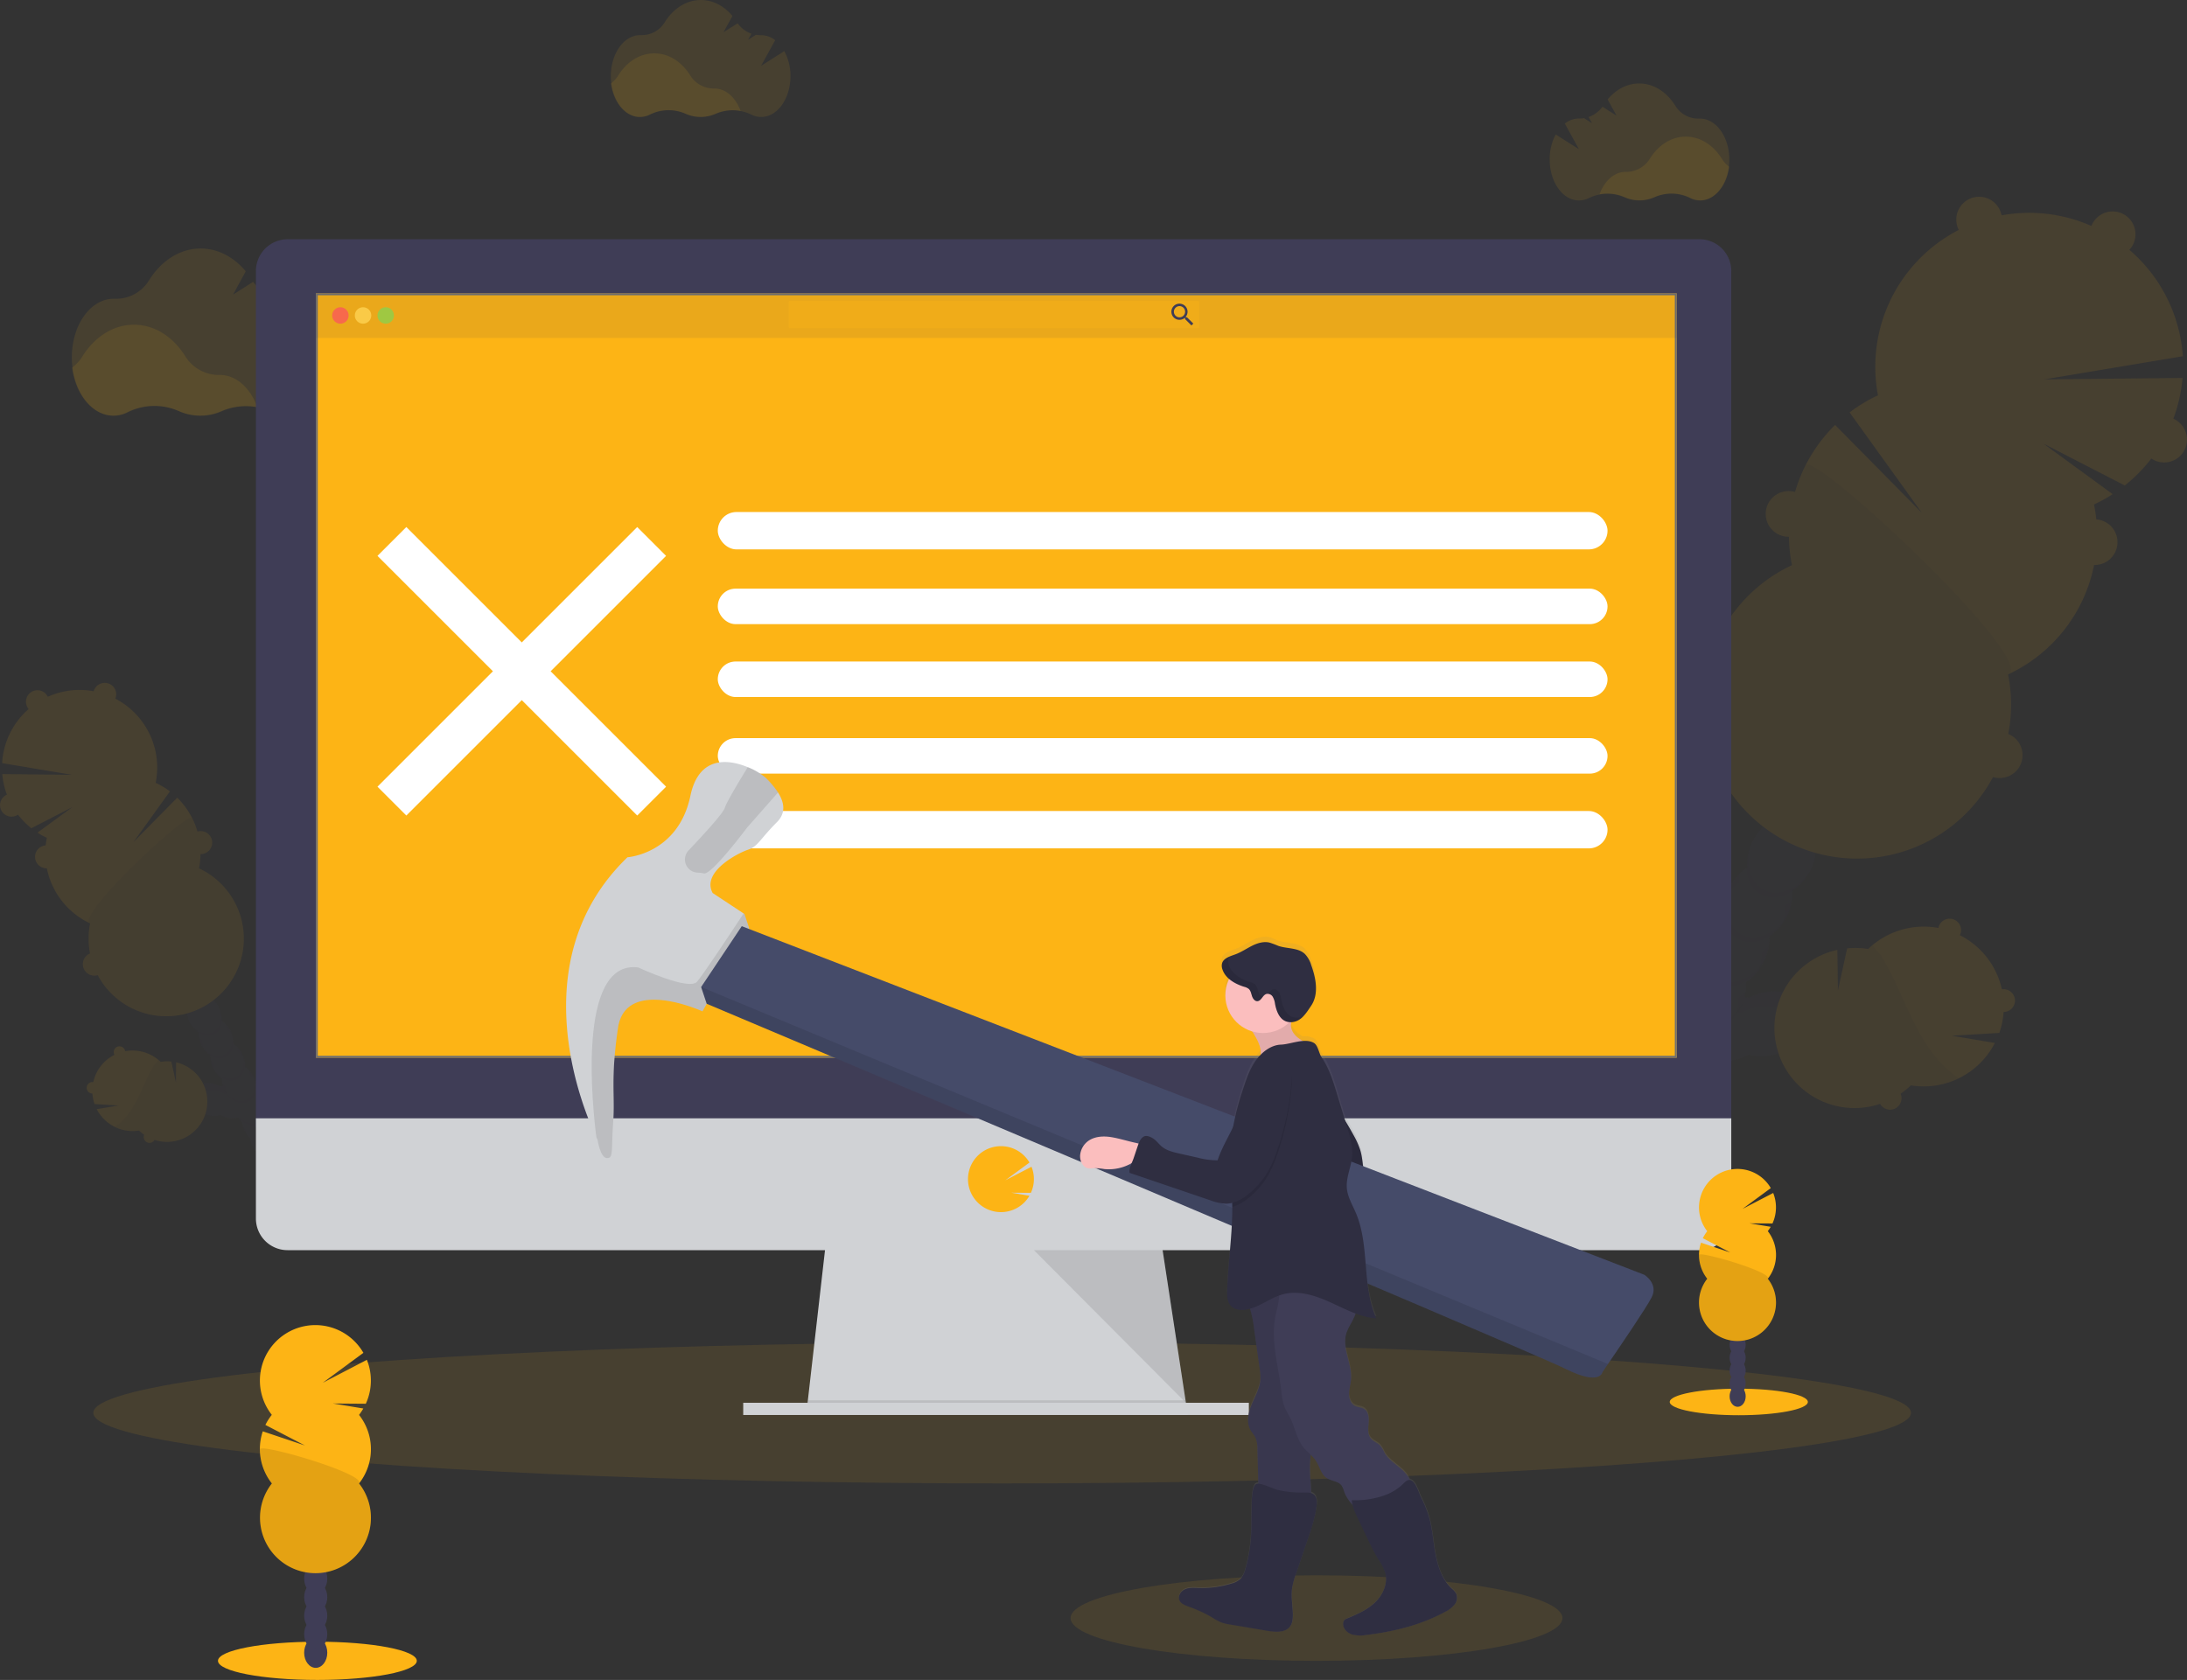 <svg xmlns="http://www.w3.org/2000/svg" xmlns:xlink="http://www.w3.org/1999/xlink" width="1170" height="898.991" viewBox="0 0 1170 898.991"><rect x="0" y="0" width="1170" height="898.991" fill="#333333" stroke="none"/><defs><linearGradient id="a" x1="0.459" y1="0.999" x2="0.459" y2="-0.006" gradientUnits="objectBoundingBox"><stop offset="0" stop-color="gray" stop-opacity="0.251"/><stop offset="0.54" stop-color="gray" stop-opacity="0.122"/><stop offset="1" stop-color="gray" stop-opacity="0.102"/></linearGradient></defs><ellipse cx="486.213" cy="37.753" rx="486.213" ry="37.753" transform="translate(49.914 718.314)" fill="#fdb415" opacity="0.1"/><g transform="translate(777.762 105.285)" opacity="0.1"><path d="M949.435,543.069c-2.906-8.82-14.689-12.882-26.313-9.061a28.315,28.315,0,0,0-4.839,2.094c-.744-.206-1.51-.389-2.288-.526a25.652,25.652,0,0,0,.721-7.768,28.143,28.143,0,0,0,12.47-24.562,28.177,28.177,0,0,0,12.424-24.562,27.183,27.183,0,0,0,9.415-10.662c5.606-11.1,3.283-23.567-5.194-27.857S925.925,441.4,920.32,452.5a27.1,27.1,0,0,0-3.009,13.9,28.177,28.177,0,0,0-12.424,24.562,28.177,28.177,0,0,0-12.424,24.562,28.189,28.189,0,0,0-12.47,24.574,27.181,27.181,0,0,0-9.415,10.662,29.128,29.128,0,0,0-2.38,6.567,24.226,24.226,0,0,0-5.079-5.411,29.037,29.037,0,0,0-1.144-5.148c-3.821-11.635-14.072-18.728-22.881-15.822s-12.882,14.678-9.061,26.313a26.393,26.393,0,0,0,8.649,12.676,29.041,29.041,0,0,0,1.144,5.148c2.219,6.75,6.6,11.967,11.612,14.586a26.575,26.575,0,0,0-.95,4.462,28.933,28.933,0,0,0-8.626,17.057,28.909,28.909,0,0,0-8.626,17.069,28.18,28.18,0,0,0-5.72,7.791c-5.617,11.1-3.295,23.578,5.182,27.857s19.906-1.224,25.523-12.333a28.167,28.167,0,0,0,2.86-9.255,28.932,28.932,0,0,0,8.626-17.057,28.909,28.909,0,0,0,8.626-17.069,28.842,28.842,0,0,0,8.523-17.058,28.842,28.842,0,0,0,8.649-17.092,27.592,27.592,0,0,0,3.878-4.576,26.839,26.839,0,0,0,14.037-.881,28.34,28.34,0,0,0,4.839-2.094,26.542,26.542,0,0,0,15.353-.549C945.2,562.151,952.33,551.9,949.435,543.069Z" transform="translate(-760.434 -107.41)" fill="#3f3d56"/><g transform="translate(65.24 362.131)" opacity="0.1"><path d="M916.425,499.53a24.6,24.6,0,0,1-3.936,3.146,26.308,26.308,0,0,1-1.27,9.644,29.952,29.952,0,0,0,2.4-3.924,28.193,28.193,0,0,0,2.8-8.866Z" transform="translate(-813.177 -460.782)"/><path d="M927.285,478.06a24.6,24.6,0,0,1-3.935,3.146,26.312,26.312,0,0,1-1.27,9.644,29.346,29.346,0,0,0,2.4-3.935,28.432,28.432,0,0,0,2.8-8.855Z" transform="translate(-811.612 -463.874)"/><path d="M902.883,470.705a25.071,25.071,0,0,1,.195-5.045,28.519,28.519,0,0,0-5.468,7.516,29.334,29.334,0,0,0-1.739,4.267A26.028,26.028,0,0,1,902.883,470.705Z" transform="translate(-815.388 -465.66)"/><path d="M833.07,601.063a26.987,26.987,0,0,1,3.375-3.867,26.212,26.212,0,0,1,1-4.576,28.7,28.7,0,0,0-2.62,4.244,29.313,29.313,0,0,0-1.75,4.2Z" transform="translate(-824.433 -447.374)"/><path d="M840.61,586.149a26.991,26.991,0,0,1,3.375-3.867,26.313,26.313,0,0,1,.949-4.462h0a29.372,29.372,0,0,0-2.517,4.107,30.609,30.609,0,0,0-1.807,4.221Z" transform="translate(-823.347 -449.506)"/><path d="M905.485,521.034a23.825,23.825,0,0,1-3.924,3.135,25.687,25.687,0,0,1-.721,7.768,21.441,21.441,0,0,1,2.288.526,28.333,28.333,0,0,1,4.839-2.094c11.646-3.821,23.418.24,26.313,9.061a13.363,13.363,0,0,1,.366,6.864c3.832-4.507,5.423-10,3.775-15.033-2.906-8.821-14.689-12.882-26.313-9.061a28.325,28.325,0,0,0-4.839,2.094c-.744-.206-1.51-.389-2.288-.526C905.2,522.853,905.359,521.949,905.485,521.034Z" transform="translate(-814.672 -457.723)"/><path d="M829.9,607.49a28.7,28.7,0,0,0-2.62,4.244,30.388,30.388,0,0,0-1.762,4.279,28.011,28.011,0,0,1,3.432-3.89A26.237,26.237,0,0,1,829.9,607.49Z" transform="translate(-825.52 -445.232)"/><path d="M891.973,492.175a25.17,25.17,0,0,1,.195-5.045,28.518,28.518,0,0,0-5.469,7.516,29.322,29.322,0,0,0-1.739,4.267A26.026,26.026,0,0,1,891.973,492.175Z" transform="translate(-816.959 -462.568)"/><path d="M875.544,579.541a27.789,27.789,0,0,1-1.144,5.011,30.528,30.528,0,0,0,2.391-3.935,29.157,29.157,0,0,0,1.865-4.576A27.723,27.723,0,0,1,875.544,579.541Z" transform="translate(-818.48 -449.762)"/><path d="M860.464,609.361a27.64,27.64,0,0,1-1.144,5.011,29.36,29.36,0,0,0,2.4-3.935,30.3,30.3,0,0,0,1.865-4.576,26.976,26.976,0,0,1-3.123,3.5Z" transform="translate(-820.652 -445.467)"/><path d="M868,594.432a27.58,27.58,0,0,1-1.144,5.011,30.513,30.513,0,0,0,2.448-3.867A29.168,29.168,0,0,0,871.173,591,27.717,27.717,0,0,1,868,594.432Z" transform="translate(-819.566 -447.607)"/><path d="M883.084,564.641a27.455,27.455,0,0,1-1.144,5,29.607,29.607,0,0,0,2.391-3.924,29.153,29.153,0,0,0,1.876-4.656A26.568,26.568,0,0,1,883.084,564.641Z" transform="translate(-817.394 -451.92)"/><path d="M834.287,527.6c8.832-2.894,19.082,4.187,22.881,15.822a29.388,29.388,0,0,1,1.144,5.16,24.233,24.233,0,0,1,5.08,5.411,29.2,29.2,0,0,1,2.38-6.578c.4-.778.835-1.522,1.281-2.288a24.1,24.1,0,0,0-4.576-4.782,29.03,29.03,0,0,0-1.144-5.148c-3.821-11.635-14.072-18.728-22.881-15.822-5.034,1.647-8.512,6.189-9.862,11.932a13.373,13.373,0,0,1,5.7-3.707Z" transform="translate(-825.078 -458.018)"/><path d="M870.253,535.114a24.991,24.991,0,0,1,.206-5.034,28.293,28.293,0,0,0-5.48,7.516,28.686,28.686,0,0,0-1.739,4.256,26.312,26.312,0,0,1,7.013-6.738Z" transform="translate(-820.087 -456.382)"/><path d="M881.113,513.634a24.986,24.986,0,0,1,.206-5.034,28.045,28.045,0,0,0-5.48,7.5,29.319,29.319,0,0,0-1.739,4.267,26.026,26.026,0,0,1,7.013-6.738Z" transform="translate(-818.523 -459.475)"/><path d="M852.924,624.277a27.742,27.742,0,0,1-1.144,5.022,29.44,29.44,0,0,0,4.267-8.569,26.968,26.968,0,0,1-3.123,3.546Z" transform="translate(-821.738 -443.325)"/></g><path d="M954.545,435.744a27.091,27.091,0,0,0,9.415-10.662c5.617-11.1,3.295-23.578-5.182-27.869s-19.906,1.236-25.523,12.344a27.09,27.09,0,0,0-3,13.934,28.177,28.177,0,0,0-12.424,24.562,27.01,27.01,0,0,0-9.415,10.662,28.241,28.241,0,0,0-1.728,4.221,23.853,23.853,0,0,1,12.321-9.152,14,14,0,0,0,17.778,8.969,23.852,23.852,0,0,1,0,15.342,29.162,29.162,0,0,0,2.38-3.89,27.092,27.092,0,0,0,3-13.9,28.109,28.109,0,0,0,12.424-24.562Z" transform="translate(-748.589 -113.596)" fill="#3f3d56"/><path d="M1094.21,312.722a82.365,82.365,0,0,0,9.976-5.526L1067.2,280.174l43.473,22.389a82.519,82.519,0,0,0,30.889-57.556l-73.881.755,74.042-12.378A82.37,82.37,0,1,0,978.606,254.3a82.464,82.464,0,0,0-15.17,9.152l38.611,53.689-46.356-47a82.462,82.462,0,0,0-23.075,75.06,82.37,82.37,0,1,0,115.6,58.46,82.37,82.37,0,0,0,45.99-90.939Z" transform="translate(-751.703 -148.039)" fill="#fdb415"/><path d="M939.9,274.8a82.107,82.107,0,0,0-7.265,53.438,82.37,82.37,0,1,0,115.6,58.46C1064.406,379.2,944.042,266.556,939.9,274.8Z" transform="translate(-751.7 -131.08)" opacity="0.1"/><circle cx="12.23" cy="12.23" r="12.23" transform="translate(268.797)" fill="#fdb415"/><circle cx="12.23" cy="12.23" r="12.23" transform="translate(340.231 7.848)" fill="#fdb415"/><circle cx="12.23" cy="12.23" r="12.23" transform="translate(367.779 117.744)" fill="#fdb415"/><circle cx="12.23" cy="12.23" r="12.23" transform="translate(330.598 172.623)" fill="#fdb415"/><circle cx="12.23" cy="12.23" r="12.23" transform="translate(279.803 286.603)" fill="#fdb415"/><circle cx="12.23" cy="12.23" r="12.23" transform="translate(279.803 286.603)" opacity="0.1"/><circle cx="12.23" cy="12.23" r="12.23" transform="translate(166.864 157.51)" fill="#fdb415"/><circle cx="12.23" cy="12.23" r="12.23" transform="translate(166.864 157.51)" opacity="0.1"/><path d="M914.853,476.653c-8.134-4.107-10.594-15.742-5.846-26.473-.252.435-.492.881-.721,1.35-5.617,11.1-3.295,23.567,5.182,27.857s19.906-1.236,25.512-12.333c.24-.458.446-.927.652-1.384C933.809,475.863,922.975,480.771,914.853,476.653Z" transform="translate(-748.801 -105.758)" opacity="0.1"/><path d="M904.293,497.534c-8.123-4.107-10.594-15.742-5.835-26.484-.252.446-.5.892-.732,1.35-5.617,11.1-3.295,23.578,5.182,27.857s19.906-1.224,25.523-12.333c.229-.458.446-.915.652-1.384C923.249,496.734,912.427,501.641,904.293,497.534Z" transform="translate(-750.322 -102.752)" opacity="0.1"/><path d="M893.732,518.4c-8.123-4.107-10.594-15.742-5.835-26.473-.252.435-.5.881-.732,1.35-5.617,11.1-3.283,23.567,5.194,27.857s19.895-1.236,25.512-12.333c.229-.458.446-.927.652-1.384C912.7,517.614,901.866,522.521,893.732,518.4Z" transform="translate(-751.842 -99.745)" opacity="0.1"/><path d="M883.213,539.333c-8.134-4.107-10.594-15.742-5.846-26.473-.252.435-.492.881-.732,1.339-5.606,11.1-3.283,23.578,5.194,27.868s19.906-1.236,25.512-12.344c.24-.458.446-.915.652-1.384C902.135,538.475,891.3,543.383,883.213,539.333Z" transform="translate(-753.358 -96.73)" opacity="0.1"/><path d="M872.623,560.153c-8.134-4.107-10.594-15.742-5.846-26.473-.252.435-.492.881-.721,1.35-5.617,11.1-3.295,23.567,5.182,27.857s19.906-1.236,25.523-12.333c.229-.458.446-.927.652-1.384C891.6,559.364,880.745,564.271,872.623,560.153Z" transform="translate(-754.883 -93.732)" opacity="0.1"/><path d="M862.063,581.033c-8.123-4.107-10.594-15.742-5.834-26.473-.252.435-.5.881-.732,1.339-5.617,11.1-3.295,23.578,5.194,27.869s19.849-1.247,25.569-12.344c.229-.458.446-.915.652-1.384C881.019,580.232,870.242,585.14,862.063,581.033Z" transform="translate(-756.404 -90.724)" opacity="0.1"/><path d="M851.5,601.9c-8.123-4.107-10.594-15.742-5.835-26.473-.252.446-.492.881-.732,1.35-5.606,11.1-3.283,23.567,5.194,27.857S870.035,603.4,875.64,592.3c.24-.458.446-.927.652-1.384C870.47,601.113,859.636,606.021,851.5,601.9Z" transform="translate(-757.924 -87.718)" opacity="0.1"/><path d="M840.953,622.783c-8.134-4.107-10.594-15.742-5.846-26.473q-.378.652-.721,1.339c-5.617,11.1-3.295,23.578,5.182,27.869s19.906-1.236,25.523-12.344c.229-.458.435-.915.641-1.384C859.909,621.982,849.075,626.844,840.953,622.783Z" transform="translate(-759.445 -84.711)" opacity="0.1"/><path d="M834.013,636.5c-8.123-4.119-10.594-15.742-5.835-26.484-.252.446-.5.892-.732,1.35-5.617,11.1-3.295,23.578,5.183,27.857s19.906-1.224,25.523-12.333c.229-.458.446-.915.652-1.384C852.969,635.7,842.135,640.611,834.013,636.5Z" transform="translate(-760.444 -82.736)" opacity="0.1"/><path d="M1038.736,547.962a42.789,42.789,0,0,0,2.288-11.2,6.109,6.109,0,1,0-.927-12.15,42.684,42.684,0,0,0-22.469-28.955,6.114,6.114,0,0,0-10.914-5.514,5.715,5.715,0,0,0-.549,1.636,42.89,42.89,0,0,0-37.6,11.269,43.071,43.071,0,0,0-11.234-.332l-4.954,22.549-.3-21.737a42.81,42.81,0,1,0,22.881,82.37,6.039,6.039,0,0,0,2.574,2.471A6.109,6.109,0,0,0,985.9,580.5a42.732,42.732,0,0,0,5.491-4.485,42.844,42.844,0,0,0,44.972-22.686l-23.052-3.878Z" transform="translate(-746.898 -100.486)" fill="#fdb415"/><g transform="translate(171.476 400.582)" opacity="0.1"><path d="M1003.13,557.112c-8.512-11.234-13.728-24.539-19.734-37.307a156.053,156.053,0,0,0-8.088-15.284L970.8,499.27c-.755.641-1.51,1.3-2.288,2a43.059,43.059,0,0,0-11.234-.332l-4.954,22.549-.3-21.737a42.81,42.81,0,1,0,22.881,82.37,6.039,6.039,0,0,0,2.574,2.471,6.109,6.109,0,0,0,8.374-7.871,42.734,42.734,0,0,0,5.491-4.484,42.89,42.89,0,0,0,25.672-3.8,60.3,60.3,0,0,1-13.888-13.328Z" transform="translate(-918.381 -499.27)"/></g><path d="M873.992,518.484a6.109,6.109,0,0,0-5.469-8.866,42.753,42.753,0,0,0-13.385-23.83A42.926,42.926,0,0,0,856.4,472.4l-22.48-3.833,21.828-1.373a43.48,43.48,0,0,0-1.613-6.041,6.246,6.246,0,0,0,2.013-2.288,6.121,6.121,0,0,0-7.539-8.512A42.81,42.81,0,0,0,772.2,485.73a6.007,6.007,0,0,0-3.043,2.86,6.109,6.109,0,0,0,7.722,8.432,42.934,42.934,0,0,0,8.111,9.9,42.787,42.787,0,0,0,1.991,27.182l30.145-7.825-26.885,14.14a42.81,42.81,0,0,0,78.835-18.6,6.1,6.1,0,0,0,4.919-3.329Z" transform="translate(-768.494 -108.337)" fill="#fdb415"/><path d="M872.085,512.017a6.109,6.109,0,0,0-5.469-8.866,42.753,42.753,0,0,0-13.385-23.83c.183-.721.343-1.43.48-2.151a15.082,15.082,0,0,0-2.208,1.956c-4.061,4.45-6.143,10.434-10.159,14.93-4.736,5.308-11.829,8.077-18.911,8.82s-14.209-.343-21.2-1.7c-5.789-1.144-11.658-2.471-17.527-1.911a9.8,9.8,0,0,0-1.67.217c.343.332.686.664,1.041.984a42.787,42.787,0,0,0,1.991,27.182l30.145-7.837-26.885,14.14a42.81,42.81,0,0,0,78.835-18.6,6.1,6.1,0,0,0,4.919-3.329Z" transform="translate(-766.586 -101.871)" opacity="0.1"/></g><g transform="translate(0 365.392)" opacity="0.1"><path d="M178.432,574.952c1.464-4.45,7.4-6.5,13.259-4.576a14.611,14.611,0,0,1,2.437,1.053c.378-.1.767-.195,1.144-.263a12.881,12.881,0,0,1-.366-3.913,14.255,14.255,0,0,1-6.258-12.378,14.216,14.216,0,0,1-6.258-12.367,13.729,13.729,0,0,1-4.736-5.377c-2.814-5.583-1.67-11.864,2.62-14.037s10.033.629,12.859,6.212a13.728,13.728,0,0,1,1.51,7.013,14.152,14.152,0,0,1,6.258,12.367,14.186,14.186,0,0,1,6.258,12.378,14.152,14.152,0,0,1,6.258,12.367,13.728,13.728,0,0,1,4.748,5.377,14.486,14.486,0,0,1,1.144,3.318,12.192,12.192,0,0,1,2.551-2.734,14.391,14.391,0,0,1,.595-2.6c1.933-5.857,7.093-9.427,11.543-8.008s6.487,7.4,4.576,13.259a13.351,13.351,0,0,1-4.359,6.4,14.493,14.493,0,0,1-.595,2.586,12.7,12.7,0,0,1-5.846,7.345,14.684,14.684,0,0,1,.48,2.288,14.38,14.38,0,0,1,2.894,3.924,14.094,14.094,0,0,1,1.441,4.668,14.358,14.358,0,0,1,2.906,3.924,14.175,14.175,0,0,1,1.441,4.668,14.243,14.243,0,0,1,2.906,3.935c2.826,5.583,1.659,11.875-2.608,14.026s-10.033-.618-12.859-6.212a14.277,14.277,0,0,1-1.441-4.668,14.529,14.529,0,0,1-4.347-8.592,14.529,14.529,0,0,1-4.347-8.592,14.415,14.415,0,0,1-2.906-3.924,14.561,14.561,0,0,1-1.441-4.667A14.378,14.378,0,0,1,207,595.224a14.094,14.094,0,0,1-1.442-4.668,13.307,13.307,0,0,1-1.956-2.288,13.613,13.613,0,0,1-7.07-.435,15.2,15.2,0,0,1-2.448-1.064,13.282,13.282,0,0,1-7.722-.275C180.56,584.562,176.979,579.4,178.432,574.952Z" transform="translate(-76.052 -355.469)" fill="#3f3d56"/><g transform="translate(102.108 182.439)" opacity="0.1"><path d="M187.17,553a12.266,12.266,0,0,0,1.991,1.59,12.939,12.939,0,0,0,.641,4.851,13.656,13.656,0,0,1-1.213-1.979A14.255,14.255,0,0,1,187.17,553Z" transform="translate(-176.568 -533.494)"/><path d="M181.7,542.2a12.825,12.825,0,0,0,1.991,1.579,13.03,13.03,0,0,0,.641,4.862A14.53,14.53,0,0,1,181.7,542.2Z" transform="translate(-177.356 -535.05)"/><path d="M194.142,538.49a12.708,12.708,0,0,0-.091-2.54,14.486,14.486,0,0,1,2.757,3.787,14.871,14.871,0,0,1,.869,2.151,13.065,13.065,0,0,0-3.535-3.4Z" transform="translate(-175.577 -535.95)"/><path d="M229.107,604.163a13.33,13.33,0,0,0-1.693-1.945,14.183,14.183,0,0,0-.5-2.288,15.131,15.131,0,0,1,1.316,2.128,14.868,14.868,0,0,1,.881,2.105Z" transform="translate(-170.844 -526.735)"/><path d="M225.274,596.653a13.333,13.333,0,0,0-1.693-1.945,13.438,13.438,0,0,0-.48-2.288h0a14.494,14.494,0,0,1,2.151,4.21Z" transform="translate(-171.393 -527.817)"/><path d="M194.774,563.86a11.571,11.571,0,0,0,1.979,1.567,12.469,12.469,0,0,0,.366,3.912,11.468,11.468,0,0,0-1.144.263,15.162,15.162,0,0,0-2.448-1.053c-5.857-1.922-11.795.126-13.248,4.576a6.659,6.659,0,0,0-.194,3.432,7.928,7.928,0,0,1-1.9-7.562c1.464-4.45,7.4-6.5,13.259-4.576a14.616,14.616,0,0,1,2.437,1.053c.378-.1.767-.195,1.144-.263A11.809,11.809,0,0,1,194.774,563.86Z" transform="translate(-177.902 -531.953)"/><path d="M230.71,607.4a14.634,14.634,0,0,1,1.316,2.139,14.869,14.869,0,0,1,.881,2.151,13.43,13.43,0,0,0-1.693-1.956A14.184,14.184,0,0,0,230.71,607.4Z" transform="translate(-170.297 -525.659)"/><path d="M199.612,549.32a12.676,12.676,0,0,0-.092-2.54,14.288,14.288,0,0,1,2.757,3.787,14.723,14.723,0,0,1,.869,2.139A13.019,13.019,0,0,0,199.612,549.32Z" transform="translate(-174.789 -534.39)"/><path d="M207.71,593.326a13.661,13.661,0,0,0,.561,2.517,14.447,14.447,0,0,1-2.151-4.313,13.4,13.4,0,0,0,1.59,1.8Z" transform="translate(-173.838 -527.945)"/><path d="M215.3,608.34a14.487,14.487,0,0,0,.572,2.517,13.643,13.643,0,0,1-1.213-1.979,14.732,14.732,0,0,1-.938-2.288A14.874,14.874,0,0,0,215.3,608.34Z" transform="translate(-172.744 -525.776)"/><path d="M211.51,600.83a13.659,13.659,0,0,0,.561,2.517,14.728,14.728,0,0,1-1.213-1.979,14.41,14.41,0,0,1-.938-2.288,13.412,13.412,0,0,0,1.59,1.75Z" transform="translate(-173.291 -526.857)"/><path d="M203.9,585.8a13.567,13.567,0,0,0,.561,2.528,14.223,14.223,0,0,1-1.144-1.979,13.987,13.987,0,0,1-.95-2.288A12.737,12.737,0,0,0,203.9,585.8Z" transform="translate(-174.378 -529.021)"/><path d="M230.661,567.151c-4.45-1.464-9.61,2.105-11.532,8.008a14.4,14.4,0,0,0-.595,2.6,12.161,12.161,0,0,0-2.563,2.723,14.675,14.675,0,0,0-1.2-3.318c-.194-.389-.412-.767-.641-1.144a12.162,12.162,0,0,1,2.288-2.4,14.394,14.394,0,0,1,.595-2.6c1.933-5.858,7.093-9.427,11.543-8.008a7.928,7.928,0,0,1,4.965,6.018,6.784,6.784,0,0,0-2.86-1.876Z" transform="translate(-172.685 -532.098)"/><path d="M210.552,570.94a12.708,12.708,0,0,0-.091-2.54,14.288,14.288,0,0,1,2.757,3.787,14.867,14.867,0,0,1,.869,2.151,12.9,12.9,0,0,0-3.535-3.4Z" transform="translate(-173.213 -531.276)"/><path d="M205.082,560.12a12.733,12.733,0,0,0-.092-2.54,14.679,14.679,0,0,1,2.757,3.787,14.874,14.874,0,0,1,.869,2.151,13.065,13.065,0,0,0-3.535-3.4Z" transform="translate(-174.001 -532.835)"/><path d="M219.1,615.85a13.615,13.615,0,0,0,.572,2.528,14.434,14.434,0,0,1-1.213-1.991,14.727,14.727,0,0,1-.938-2.288A14.87,14.87,0,0,0,219.1,615.85Z" transform="translate(-172.196 -524.694)"/></g><path d="M171.46,520.875a13.637,13.637,0,0,1-4.736-5.366c-2.826-5.594-1.659-11.875,2.608-14.037s10.033.618,12.859,6.212a13.648,13.648,0,0,1,1.51,7,14.186,14.186,0,0,1,6.258,12.378,13.729,13.729,0,0,1,4.748,5.366,15.134,15.134,0,0,1,.869,2.128,12.093,12.093,0,0,0-6.212-4.576,7.047,7.047,0,0,1-8.958,4.576,12.035,12.035,0,0,0,0,7.722,15.085,15.085,0,0,1-1.144-1.956,13.729,13.729,0,0,1-1.522-7,14.22,14.22,0,0,1-6.258-12.378Z" transform="translate(-77.627 -358.583)" fill="#3f3d56"/><path d="M113.562,458.965a42.1,42.1,0,0,1-5.022-2.78l18.625-13.614-21.9,11.269A41.574,41.574,0,0,1,89.72,424.85l37.227.389L89.64,418.992a41.517,41.517,0,1,1,82.153,10.525,42.022,42.022,0,0,1,7.642,4.576l-19.449,27.045,23.35-23.659a41.551,41.551,0,0,1,11.623,37.81,41.517,41.517,0,1,1-58.231,29.447,41.505,41.505,0,0,1-23.167-45.761Z" transform="translate(-88.507 -376)" fill="#fdb415"/><path d="M185.474,439.807a41.323,41.323,0,0,1,3.661,26.919A41.517,41.517,0,1,1,130.9,496.174C122.746,492.387,183.38,435.655,185.474,439.807Z" transform="translate(-82.683 -367.39)" opacity="0.1"/><circle cx="6.166" cy="6.166" r="6.166" transform="translate(49.857)" fill="#fdb415"/><circle cx="6.166" cy="6.166" r="6.166" transform="translate(13.866 3.958)" fill="#fdb415"/><circle cx="6.166" cy="6.166" r="6.166" transform="translate(0 59.318)" fill="#fdb415"/><circle cx="6.166" cy="6.166" r="6.166" transform="translate(18.728 86.969)" fill="#fdb415"/><circle cx="6.166" cy="6.166" r="6.166" transform="translate(44.308 144.388)" fill="#fdb415"/><circle cx="6.166" cy="6.166" r="6.166" transform="translate(44.308 144.388)" opacity="0.1"/><circle cx="6.166" cy="6.166" r="6.166" transform="translate(101.201 79.35)" fill="#fdb415"/><circle cx="6.166" cy="6.166" r="6.166" transform="translate(101.201 79.35)" opacity="0.1"/><path d="M189.823,541.489c4.1-2.071,5.331-7.928,2.94-13.339.126.229.252.446.366.675,2.826,5.594,1.659,11.875-2.62,14.037s-10.022-.618-12.847-6.212c-.114-.229-.229-.458-.332-.7C180.27,541.089,185.727,543.56,189.823,541.489Z" transform="translate(-75.877 -354.635)" opacity="0.1"/><path d="M195.131,552.01c4.1-2.071,5.343-7.94,2.952-13.339.126.217.252.446.366.675,2.826,5.594,1.659,11.875-2.62,14.037s-10.022-.618-12.847-6.212c-.126-.229-.229-.469-.332-.7C185.59,551.632,191.059,554.08,195.131,552.01Z" transform="translate(-75.111 -353.12)" opacity="0.1"/><path d="M200.451,562.519c4.1-2.071,5.343-7.928,2.94-13.339.137.229.252.446.378.686,2.826,5.583,1.647,11.875-2.62,14.026s-10.022-.618-12.847-6.212c-.126-.229-.229-.458-.332-.7C190.9,562.119,196.356,564.59,200.451,562.519Z" transform="translate(-74.345 -351.606)" opacity="0.1"/><path d="M205.771,573.039c4.1-2.071,5.343-7.928,2.94-13.339.126.217.252.446.366.675,2.837,5.594,1.659,11.875-2.608,14.037s-10.033-.618-12.859-6.212c-.114-.229-.217-.469-.32-.7C196.219,572.628,201.676,575.11,205.771,573.039Z" transform="translate(-73.579 -350.091)" opacity="0.1"/><path d="M211.093,583.548c4.1-2.071,5.331-7.928,2.94-13.328.126.217.252.446.366.675,2.826,5.594,1.659,11.875-2.608,14.037s-10.033-.629-12.859-6.212c-.114-.24-.217-.469-.332-.7C201.54,583.148,207,585.619,211.093,583.548Z" transform="translate(-72.814 -348.576)" opacity="0.1"/><path d="M216.413,594.069c4.1-2.071,5.331-7.928,2.94-13.339.126.229.252.446.366.675,2.826,5.594,1.659,11.875-2.608,14.037s-10.033-.618-12.859-6.212c-.114-.229-.229-.458-.332-.7C206.86,593.623,212.317,596.14,216.413,594.069Z" transform="translate(-72.048 -347.062)" opacity="0.1"/><path d="M221.733,604.589c4.084-2.071,5.331-7.94,2.94-13.339.126.217.252.446.366.675,2.826,5.594,1.659,11.875-2.62,14.037s-10.022-.629-12.847-6.212c-.114-.24-.229-.469-.332-.7C212.18,604.178,217.637,606.66,221.733,604.589Z" transform="translate(-71.281 -345.547)" opacity="0.1"/><path d="M227.041,615.1c4.1-2.071,5.343-7.928,2.94-13.339.137.229.252.446.378.686,2.826,5.583,1.647,11.875-2.62,14.026s-10.022-.618-12.847-6.212c-.126-.229-.229-.458-.332-.7C217.5,614.7,222.946,617.17,227.041,615.1Z" transform="translate(-70.515 -344.033)" opacity="0.1"/><path d="M230.573,622.01c4.1-2.071,5.331-7.928,2.94-13.339.126.229.252.446.366.686,2.826,5.583,1.659,11.875-2.608,14.026s-10.033-.618-12.859-6.212c-.114-.229-.229-.458-.332-.7C220.986,621.632,226.443,624.08,230.573,622.01Z" transform="translate(-70.008 -343.038)" opacity="0.1"/><path d="M133.39,577.41a21.243,21.243,0,0,1-1.144-5.64,3.077,3.077,0,1,1,.469-6.121,21.531,21.531,0,0,1,11.314-14.586,3.083,3.083,0,1,1,5.5-2.78,2.792,2.792,0,0,1,.275.824,21.645,21.645,0,0,1,18.945,5.72,21.368,21.368,0,0,1,5.72-.16l2.494,11.349.057-10.948a21.565,21.565,0,1,1-11.532,41.517,3.157,3.157,0,0,1-1.293,1.247,3.089,3.089,0,0,1-4.233-3.97,21.545,21.545,0,0,1-2.757-2.288,21.588,21.588,0,0,1-22.652-11.44l11.612-1.956Z" transform="translate(-82.813 -351.979)" fill="#fdb415"/><g transform="translate(61.457 201.807)" opacity="0.1"><path d="M149.429,582.018c4.29-5.72,6.921-12.356,9.942-18.785a76.319,76.319,0,0,1,4.073-7.711l2.288-2.643c.389.332.766.664,1.144,1.007a21.37,21.37,0,0,1,5.72-.16l2.494,11.349.034-10.914a21.565,21.565,0,1,1-11.532,41.517,3.158,3.158,0,0,1-1.293,1.247,3.089,3.089,0,0,1-4.233-3.97,21.544,21.544,0,0,1-2.757-2.288,21.736,21.736,0,0,1-12.939-1.911,30.418,30.418,0,0,0,7.059-6.738Z" transform="translate(-142.37 -552.88)"/></g><path d="M214.952,562.555a3.066,3.066,0,0,1,1.361-4.13,3.021,3.021,0,0,1,1.4-.332,21.565,21.565,0,0,1,6.738-12.012,21.4,21.4,0,0,1-.629-6.738l11.314-1.9-10.994-.7a21.33,21.33,0,0,1,.824-3.043,3.02,3.02,0,0,1-1.018-1.144,3.089,3.089,0,0,1,3.8-4.29,21.314,21.314,0,0,1,7.859-6.784,21.554,21.554,0,0,1,30.626,24.6,3.078,3.078,0,0,1-2.357,5.686,21.439,21.439,0,0,1-4.084,4.965,21.622,21.622,0,0,1-1,13.728l-15.135-3.981,13.534,7.127a21.576,21.576,0,0,1-37.559-1.762,21.863,21.863,0,0,1-2.219-7.608,3.055,3.055,0,0,1-2.46-1.682Z" transform="translate(-70.507 -355.931)" fill="#fdb415"/><path d="M214.952,559.3a3.066,3.066,0,0,1,1.361-4.13,3.021,3.021,0,0,1,1.4-.332,21.565,21.565,0,0,1,6.738-12.012c-.092-.355-.172-.721-.24-1.075a8.326,8.326,0,0,1,1.144.984c2.048,2.288,3.1,5.251,5.114,7.516a14.769,14.769,0,0,0,9.53,4.45,36.083,36.083,0,0,0,10.674-.858,31.291,31.291,0,0,1,8.832-.972l.847.114-.526.492a21.623,21.623,0,0,1-1,13.728l-15.17-3.981,13.534,7.127a21.576,21.576,0,0,1-37.559-1.762,21.862,21.862,0,0,1-2.219-7.608,3.055,3.055,0,0,1-2.46-1.682Z" transform="translate(-70.507 -352.676)" opacity="0.1"/></g><path d="M443.737,112.882a23.144,23.144,0,0,0-13.431,1.464,19.814,19.814,0,0,1-16.131,0,22.606,22.606,0,0,0-18.968.378,11.76,11.76,0,0,1-5.457,1.361c-7.688,0-14.083-7.745-15.41-17.961a14.953,14.953,0,0,0,3.844-4.141c4.508-7.265,11.44-11.932,19.323-11.932s14.747,4.576,19.254,11.795a14.873,14.873,0,0,0,12.767,7.024h.206C435.8,100.835,441.094,105.743,443.737,112.882Z" transform="translate(-47.502 -53.495)" fill="#fdb415" opacity="0.1"/><path d="M467.1,84.444,454.68,92.326,462.219,78.6a12.287,12.287,0,0,0-7.516-2.677h-.194a14.745,14.745,0,0,1-2.574-.194L447.712,78.4l1.808-3.283a15.09,15.09,0,0,1-7.368-5.549L434.59,74.3l4.759-8.66c-4.4-5.3-10.353-8.546-16.886-8.546-7.837,0-14.872,4.668-19.334,11.932a14.438,14.438,0,0,1-12.779,6.864h-.378c-8.649,0-15.673,9.8-15.673,21.92s7.024,21.908,15.673,21.908a11.761,11.761,0,0,0,5.457-1.361,22.56,22.56,0,0,1,18.968-.366,19.872,19.872,0,0,0,16.131,0,22.6,22.6,0,0,1,18.8.366,11.841,11.841,0,0,0,5.4,1.327c8.66,0,15.673-9.8,15.673-21.908A27.867,27.867,0,0,0,467.1,84.444Z" transform="translate(-47.508 -57.09)" fill="#fdb415" opacity="0.1"/><path d="M221.482,253.094a33.177,33.177,0,0,0-19.185,2.082,28.269,28.269,0,0,1-23.041-.057,32.284,32.284,0,0,0-27.091.538,16.875,16.875,0,0,1-7.8,1.945c-10.983,0-20.123-11.063-22.023-25.661a21.061,21.061,0,0,0,5.491-5.915c6.441-10.376,16.417-17.046,27.617-17.046s21.05,6.59,27.457,16.852a21.187,21.187,0,0,0,18.3,10.033h.286C210.167,235.853,217.741,242.866,221.482,253.094Z" transform="translate(-83.798 -35.213)" fill="#fdb415" opacity="0.1"/><path d="M254.9,212.409l-17.755,11.257,10.777-19.6a17.55,17.55,0,0,0-10.742-3.832h-.286a20.777,20.777,0,0,1-3.684-.275l-5.995,3.878,2.586-4.691a21.393,21.393,0,0,1-10.525-8.008L208.5,198.005l6.784-12.47c-6.3-7.562-14.792-12.2-24.128-12.2-11.2,0-21.176,6.658-27.617,17.035a20.65,20.65,0,0,1-18.3,9.85h-.606c-12.367,0-22.389,14.014-22.389,31.312s10.022,31.312,22.389,31.312a16.715,16.715,0,0,0,7.8-1.956,32.285,32.285,0,0,1,27.091-.526,28.269,28.269,0,0,0,23.041.057,32.319,32.319,0,0,1,26.862.515,16.76,16.76,0,0,0,7.711,1.911c12.367,0,22.389-14.026,22.389-31.312a39.766,39.766,0,0,0-4.622-19.128Z" transform="translate(-83.812 -40.346)" fill="#fdb415" opacity="0.1"/><path d="M836.62,151.889a23.155,23.155,0,0,1,13.431,1.464,19.781,19.781,0,0,0,16.12,0,22.606,22.606,0,0,1,18.968.378,11.794,11.794,0,0,0,5.457,1.361c7.688,0,14.094-7.745,15.422-17.961a14.794,14.794,0,0,1-3.844-4.141C897.688,125.7,890.675,121,882.816,121s-14.735,4.576-19.243,11.795a14.872,14.872,0,0,1-12.79,7.059h-.194C844.5,139.842,839.194,144.75,836.62,151.889Z" transform="translate(19.08 -47.885)" fill="#fdb415" opacity="0.1"/><path d="M816.547,123.437l12.424,7.859-7.551-13.728a12.31,12.31,0,0,1,7.516-2.677h.206a14.873,14.873,0,0,0,2.574-.194l4.21,2.677-1.808-3.283a15.113,15.113,0,0,0,7.436-5.526l7.539,4.782-4.771-8.66c4.416-5.3,10.3-8.546,16.9-8.546,7.837,0,14.872,4.668,19.334,11.932a14.426,14.426,0,0,0,12.779,6.864h.412c8.66,0,15.673,9.8,15.673,21.92s-7.013,21.908-15.673,21.908a11.83,11.83,0,0,1-5.457-1.361,22.56,22.56,0,0,0-18.968-.366,19.849,19.849,0,0,1-16.119,0,22.617,22.617,0,0,0-18.808.366,11.807,11.807,0,0,1-5.4,1.327c-8.649,0-15.673-9.8-15.673-21.908a27.87,27.87,0,0,1,3.226-13.385Z" transform="translate(15.724 -51.466)" fill="#fdb415" opacity="0.1"/><ellipse cx="131.564" cy="22.881" rx="131.564" ry="22.881" transform="translate(572.736 843.013)" fill="#fdb415" opacity="0.1"/><path d="M581.1,673.727l-203.855-2.62.606-5.228,9.85-86.249H566.736L579.9,665.879l1.007,6.544Z" transform="translate(54.335 83.484)" fill="#d0d2d5"/><path d="M580.91,661.564H479.183L377.25,660.248l.606-5.228H579.9Z" transform="translate(54.335 94.343)" opacity="0.1"/><rect width="270.506" height="6.532" transform="translate(397.608 750.678)" fill="#d0d2d5"/><path d="M997.61,186.069A17.012,17.012,0,0,0,980.678,169H225.252a17.012,17.012,0,0,0-16.932,17.092v457.9H997.61Z" transform="translate(-71.414 -40.972)" fill="#3f3d56"/><path d="M208.32,580.19v53.632a16.932,16.932,0,0,0,16.932,16.932H980.678a16.932,16.932,0,0,0,16.932-16.932V580.19Z" transform="translate(-71.414 18.252)" fill="#d0d2d5"/><g transform="translate(169 157)" fill="#fdb415" stroke="#707070" stroke-width="1"><rect width="728" height="409" stroke="none"/><rect x="0.5" y="0.5" width="727" height="408" fill="none"/></g><g transform="translate(201.944 274.418)"><path d="M161.918,22.962,146.479,7.523,84.721,69.282,22.962,7.523,7.523,22.962,69.282,84.721,7.523,146.479l15.438,15.438,61.759-61.759,61.759,61.759,15.438-15.438L100.159,84.721Z" transform="translate(-7.523 0.087)" fill="#fff"/><rect width="476" height="20" rx="10" transform="translate(182.057 -0.418)" fill="#fff"/><rect width="476" height="19" rx="9.5" transform="translate(182.057 40.582)" fill="#fff"/><rect width="476" height="19" rx="9.5" transform="translate(182.057 120.582)" fill="#fff"/><rect width="476" height="19" rx="9.5" transform="translate(182.057 79.582)" fill="#fff"/><rect width="476" height="20" rx="10" transform="translate(182.057 159.582)" fill="#fff"/></g><path d="M558.928,628.524a17.619,17.619,0,0,0,13.877-6.738h0a18.361,18.361,0,0,0,1.373-2.014l-9.69-1.636,10.468.069a17.64,17.64,0,0,0,.332-13.969l-14.037,7.276,12.95-9.518a17.641,17.641,0,1,0-29.138,19.746h0a17.618,17.618,0,0,0,13.866,6.784Z" transform="translate(-23.453 20.13)" fill="#fdb415"/><path d="M483.48,584.77l81.329,81.684L552.328,584.77Z" transform="translate(69.636 84.225)" opacity="0.1"/><rect width="728.656" height="24.048" transform="translate(169.008 156.789)" fill="#444053" opacity="0.1"/><rect width="219.539" height="14.632" rx="0.58" transform="translate(421.999 160.977)" fill="#fdb415" opacity="0.3"/><path d="M644.771,206.44h-.538l-.195-.172a4.45,4.45,0,0,0,1.03-2.849,4.324,4.324,0,1,0-4.313,4.359,4.462,4.462,0,0,0,2.848-1.041l.195.172v.538l3.352,3.352,1-1.007Zm-4.016,0a3,3,0,1,1,2.135-.882,3.02,3.02,0,0,1-2.135.882Z" transform="translate(-9.755 -36.632)" fill="#3f3d56"/><circle cx="4.405" cy="4.405" r="4.405" transform="translate(177.702 164.409)" fill="#fa5959" opacity="0.8"/><circle cx="4.405" cy="4.405" r="4.405" transform="translate(189.818 164.409)" fill="#fed253" opacity="0.8"/><circle cx="4.405" cy="4.405" r="4.405" transform="translate(201.944 164.409)" fill="#8ccf4d" opacity="0.8"/><path d="M794.045,846.536a10.938,10.938,0,0,0-2.482-2.757c-5-4.725-7.322-11.658-8.557-18.453s-1.59-13.728-3.569-20.375a67.194,67.194,0,0,0-4.027-9.919c-1.144-2.448-2.586-7.242-4.679-8.958a3.087,3.087,0,0,0-1.442-.7,16.99,16.99,0,0,0-4.141-5.514c-3.272-2.963-7.265-5.32-9.45-9.152a20.6,20.6,0,0,0-2.208-3.764c-1.476-1.625-3.81-2.288-5.171-4-1.773-2.219-1.373-5.4-1.144-8.226s0-6.212-2.448-7.7c-1.464-.9-3.352-.812-4.874-1.613-2.288-1.144-3.192-4.027-3.146-6.6s.847-5.08,1.052-7.654c.641-8.191-4.759-16.337-2.677-24.276.789-3.009,2.6-5.617,3.936-8.42a17.588,17.588,0,0,0,1.144-2.906,40.88,40.88,0,0,0,11.143,2.688c-6.3-14.14-4.7-30.568-7.642-45.761l.378-.515a23.842,23.842,0,0,0,4.828-13.568c0-5.652-2.643-10.937-3.832-16.474-1.018-4.7-.972-9.621-2.288-14.243a43.076,43.076,0,0,0-3.615-8.26q-2.139-3.97-4.5-7.814-2.2-7.276-4.4-14.552c-2.059-6.807-4.176-13.728-8.18-19.609-1.464-2.151-1.911-6.521-4.164-7.825a10.078,10.078,0,0,0-5.949-1.041c-3.18-1.785-5.972-4.359-6.372-7.882a7.643,7.643,0,0,1,.229-2.288h.389c5.034-.458,7.585-4.9,10.2-8.786,4.233-6.292,2.62-14.8,0-21.965a14.873,14.873,0,0,0-3.432-6.052c-3.672-3.432-9.484-2.677-14.22-4.336-1.59-.549-3.077-1.384-4.7-1.773-3.146-.732-6.441.3-9.324,1.75s-5.571,3.329-8.592,4.473-6.75,2.048-7.493,5.148a5.72,5.72,0,0,0,.252,3.123,11.647,11.647,0,0,0,3.535,5.1,20.375,20.375,0,0,0,12.436,28.395c.869,1.4,1.682,2.814,2.425,4.267,1.327,2.563,2.448,5.583,1.991,8.329a25.663,25.663,0,0,0-2.288,2.8c-3.283,4.576-5.148,9.942-6.864,15.3a162.048,162.048,0,0,0-5.526,20.9c-2.792,5.938-6.2,11.612-8.226,17.847a40.283,40.283,0,0,1-10.731-1.441l-9.656-2.185c-3.363-.766-6.864-1.59-9.5-3.81-1.4-1.144-2.482-2.666-3.9-3.8s-4.267-2.46-5.823-1.522a4.584,4.584,0,0,0-.789.606c-1.419-2.871-2.769-5.72-4.416-8.5-2.368-3.89-5.892-7.448-10.353-8.191a10.537,10.537,0,0,0-7.768,1.808c-2.608,1.853-4.244,5.72-2.288,8.329a15.2,15.2,0,0,0,1.59,1.624,33.418,33.418,0,0,1,3.535,4.908A25.066,25.066,0,0,0,621.7,610.774l-.4,1.144c-.812,2.38-2.54,5.251-2.105,7.722l42.947,14.7a26.46,26.46,0,0,0,8.649,1.911,13.966,13.966,0,0,0,3.432-.458v2.288c.114,15.09-2.288,30.077-2.734,45.155-.08,2.757,0,5.72,1.739,7.871,1.945,2.357,5.4,2.826,8.409,2.288a19.573,19.573,0,0,0,2.128-.48,79.3,79.3,0,0,1,2.2,11.566l2.837,20.432a31.048,31.048,0,0,1,.446,6.338c-.332,4.793-2.86,9.084-4.69,13.511s-2.917,9.724-.515,13.866c.755,1.281,1.8,2.368,2.471,3.7a15.034,15.034,0,0,1,1.144,6.5q.263,9.244.5,18.51a2.093,2.093,0,0,0-1.442.286c-2.38,1.853-2.116,10.674-2.288,13.408-.183,4.576,0,9.244-.252,13.866a82.618,82.618,0,0,1-2.986,18.408,11.771,11.771,0,0,1-2.62,5.274,11.14,11.14,0,0,1-4.656,2.414,53.184,53.184,0,0,1-17.63,2.4c-2.414-.08-4.931-.309-7.173.606s-4.05,3.432-3.238,5.72c.7,1.922,2.814,2.837,4.725,3.558a74.973,74.973,0,0,1,12.584,5.789,34.025,34.025,0,0,0,4.862,2.757,25.066,25.066,0,0,0,5.011,1.236l20.284,3.5c4.153.709,9.152,1.144,11.795-2.288,1.43-1.853,1.636-4.37,1.567-6.727-.114-4.576-1.03-9.232-.435-13.808a42.5,42.5,0,0,1,2.128-7.928q3.032-9,6.086-18c2.036-6.018,4.1-12.092,4.885-18.407.286-2.288.263-4.9-1.487-6.326a4.053,4.053,0,0,0-1.51-.778c-.069-5.514-.789-11.04-.48-16.554.08-1.373.217-2.746.332-4.13a20.148,20.148,0,0,1,2.826,3.341c1.956,3.066,2.677,7.116,5.663,9.152,2.54,1.739,6.3,1.647,8.088,4.164a11.74,11.74,0,0,1,1.281,3.1,22.1,22.1,0,0,0,4.576,7.265,36.611,36.611,0,0,0,2.826,7.253q2.528,5.343,5.034,10.651a124.232,124.232,0,0,0,5.72,11.177,31.522,31.522,0,0,1,3.832,7.391c1.613,5.651-1.018,11.852-5.182,16.016s-9.656,6.555-15.067,8.786a4.245,4.245,0,0,0-1.533.915,2.965,2.965,0,0,0-.7,1.991c0,2.643,2.174,4.908,4.668,5.72a17.458,17.458,0,0,0,7.814.286c14.621-1.773,29.2-5.343,42.123-12.447a14.87,14.87,0,0,0,5.022-3.878,5.869,5.869,0,0,0,.835-5.961Z" transform="translate(-14.96 6.018)" fill="url(#a)"/><path d="M717.232,579.5q3.661,5.617,6.864,11.509a42.329,42.329,0,0,1,3.627,8.2c1.327,4.576,1.293,9.461,2.288,14.129,1.144,5.491,3.821,10.731,3.821,16.36A23.522,23.522,0,0,1,729,643.157a63.857,63.857,0,0,1-10.09,10.411,214.641,214.641,0,0,1-14.278-70.026c-.114-3.318-.137-6.738,1.076-9.839.744-1.945,4.313-7.276,6.612-5.182.835.766,1.052,4.221,1.567,5.377a41.32,41.32,0,0,0,3.34,5.606Z" transform="translate(0.063 16.503)" fill="#2f2e41"/><path d="M717.232,579.5q3.661,5.617,6.864,11.509a42.329,42.329,0,0,1,3.627,8.2c1.327,4.576,1.293,9.461,2.288,14.129,1.144,5.491,3.821,10.731,3.821,16.36A23.522,23.522,0,0,1,729,643.157a63.857,63.857,0,0,1-10.09,10.411,214.641,214.641,0,0,1-14.278-70.026c-.114-3.318-.137-6.738,1.076-9.839.744-1.945,4.313-7.276,6.612-5.182.835.766,1.052,4.221,1.567,5.377a41.32,41.32,0,0,0,3.34,5.606Z" transform="translate(0.063 16.503)" opacity="0.1"/><path d="M466.2,445.676c-9.049,9.038-10.136,13.019-15.57,14.815s-24.986,11.921-18.842,23.144l16.52,10.914.481.32,2.528,7.6-24.986,44.48s-41.185-18.831-45.224,9.026-1.476,35.465-2.563,50.337.355,19.174-3.272,19.174-5.057-9.77-5.057-9.77-.229-.446-.629-1.281c-5.388-11.2-41.963-93.422,16.623-149.937,0,0,27.136-1.785,33.669-32.9,4.508-21.508,20.272-19.654,30.752-15.273a34.754,34.754,0,0,1,9.4,5.526,46.31,46.31,0,0,1,6.738,8.008C469.763,434.567,471.387,440.482,466.2,445.676Z" transform="translate(-50.521 -5.75)" fill="#d0d2d5"/><path d="M447.071,484.663l2.528,7.6-24.986,44.48s-41.185-18.831-45.224,9.026-1.476,35.465-2.563,50.337.355,19.174-3.272,19.174-5.057-9.77-5.057-9.77-.229-.446-.629-1.281c-1.819-13.911-11.04-95.286,22.389-90.962,0,0,27.125,12.676,31.461,7.619,3.432-4,18.671-27.034,24.871-36.483Z" transform="translate(-48.799 4.456)" opacity="0.1"/><path d="M458.772,429.442l-16.52,18.774s-19.185,25.672-23.167,24.585a18.564,18.564,0,0,0-3.627-.423,7.047,7.047,0,0,1-4.576-11.875c6.544-6.864,18.6-19.895,19.391-22.789s8.466-15.582,12.31-21.794a34.756,34.756,0,0,1,9.4,5.526,46.315,46.315,0,0,1,6.784,8Z" transform="translate(-42.517 -5.408)" opacity="0.1"/><path d="M925.087,688.821c-2.8,5.606-17.16,26.633-23.441,35.82l-2.94,4.324s-1.144,7.6-19.895-1.819S419.506,531.837,419.506,531.837l-2.986-8.969,21.737-32.548L921.118,676.877S928.714,681.579,925.087,688.821Z" transform="translate(-41.427 5.308)" fill="#454b69"/><path d="M901.646,720.543l-2.94,4.324s-1.144,7.6-19.895-1.819S419.506,527.739,419.506,527.739l-2.986-8.969Z" transform="translate(-41.427 9.406)" opacity="0.1"/><path d="M610.387,589.041c-4.473-.732-9.438-.378-12.916,2.528a10.628,10.628,0,0,0-3.707,7.047c-.3,3.169,1.544,6.933,4.725,7.173a15.054,15.054,0,0,0,2.288-.149,34.2,34.2,0,0,1,5.995.5,24.471,24.471,0,0,0,20.856-8.42c2.734-3.432-.869-4.919-4.1-5.606C619.116,591.18,614.8,589.75,610.387,589.041Z" transform="translate(-15.903 19.48)" fill="#fbbebe"/><path d="M675.721,682.957l2.837,20.158a30.71,30.71,0,0,1,.435,6.3c-.332,4.748-2.86,9-4.679,13.4s-2.929,9.656-.515,13.728c.744,1.27,1.785,2.357,2.46,3.672a14.78,14.78,0,0,1,1.144,6.441l.778,28.6a179.966,179.966,0,0,0,26.519-.149,1.476,1.476,0,0,0,.961-.3,1.556,1.556,0,0,0,.332-1.041c.389-6.693-.778-13.4-.4-20.089.137-2.448.48-4.885.526-7.345.137-9.965-4.782-19.723-3.295-29.573a65.221,65.221,0,0,1,1.831-7.356c4.7-17.16,3.707-35.19,2.666-52.911a1.246,1.246,0,0,0-.229-.8,1.213,1.213,0,0,0-.618-.332,32.548,32.548,0,0,0-29.493,5.606c-1.247,1.007-4.393,1.979-5.217,3.18-1.144,1.67.355,3.341,1.018,5.114a65.071,65.071,0,0,1,2.94,13.694Z" transform="translate(-4.724 28.882)" fill="#3f3d56"/><path d="M675.721,682.957l2.837,20.158a30.71,30.71,0,0,1,.435,6.3c-.332,4.748-2.86,9-4.679,13.4s-2.929,9.656-.515,13.728c.744,1.27,1.785,2.357,2.46,3.672a14.78,14.78,0,0,1,1.144,6.441l.778,28.6a179.966,179.966,0,0,0,26.519-.149,1.476,1.476,0,0,0,.961-.3,1.556,1.556,0,0,0,.332-1.041c.389-6.693-.778-13.4-.4-20.089.137-2.448.48-4.885.526-7.345.137-9.965-4.782-19.723-3.295-29.573a65.221,65.221,0,0,1,1.831-7.356c4.7-17.16,3.707-35.19,2.666-52.911a1.246,1.246,0,0,0-.229-.8,1.213,1.213,0,0,0-.618-.332,32.548,32.548,0,0,0-29.493,5.606c-1.247,1.007-4.393,1.979-5.217,3.18-1.144,1.67.355,3.341,1.018,5.114a65.071,65.071,0,0,1,2.94,13.694Z" transform="translate(-4.724 28.882)" opacity="0.1"/><path d="M726.9,677.762c-1.339,2.78-3.135,5.366-3.936,8.351-2.082,7.882,3.306,16.017,2.666,24.093-.206,2.551-1,5.034-1.052,7.585s.881,5.388,3.146,6.567c1.522.778,3.432.7,4.862,1.59,2.414,1.476,2.688,4.828,2.448,7.642s-.641,5.96,1.144,8.157c1.361,1.7,3.7,2.368,5.16,3.981a19.637,19.637,0,0,1,2.208,3.73c2.185,3.821,6.178,6.155,9.45,9.152s6.041,7.391,4.576,11.543c-1.075,3.043-4.1,4.919-7,6.349a74.292,74.292,0,0,1-16.669,5.892,4.027,4.027,0,0,1-1.91.1,4.084,4.084,0,0,1-1.67-1.144c-3.375-3.306-6.864-6.773-8.42-11.223a11.525,11.525,0,0,0-1.281-3.066c-1.785-2.505-5.549-2.414-8.088-4.141-2.974-2.025-3.7-6.04-5.64-9.072s-4.793-4.839-6.864-7.5c-3.5-4.439-4.359-10.365-6.864-15.433-1.064-2.151-2.425-4.164-3.272-6.407a34.987,34.987,0,0,1-1.567-8.283c-1.613-13.362-5.72-26.816-3.135-40.041.572-2.906,1.453-5.72,1.819-8.717.629-5.182-.366-10.491.4-15.662a4.313,4.313,0,0,1,1.727-3.329,4.577,4.577,0,0,1,1.968-.4,134.155,134.155,0,0,1,20.341.458c3.432.332,7.276,1.03,9.335,3.833,1.75,2.4,1.659,5.617,2.219,8.534.7,3.592,2.517,5.549,4.427,8.363S728.3,674.856,726.9,677.762Z" transform="translate(-2.851 28.002)" fill="#3f3d56"/><path d="M706.9,755.858c1.808,0,3.81-.114,5.205,1.03,1.739,1.43,1.762,4.05,1.487,6.281-.8,6.269-2.849,12.3-4.9,18.3l-6.086,17.858a41.943,41.943,0,0,0-2.128,7.871c-.595,4.576.32,9.152.435,13.728,0,2.288-.149,4.828-1.579,6.67-2.586,3.329-7.631,2.94-11.784,2.288L667.3,826.457a24.1,24.1,0,0,1-5.011-1.224,35.009,35.009,0,0,1-4.862-2.734,74.831,74.831,0,0,0-12.584-5.72c-1.9-.709-4.027-1.613-4.713-3.524-.812-2.288,1-4.8,3.238-5.72s4.748-.686,7.173-.618a53.772,53.772,0,0,0,17.618-2.38,11.143,11.143,0,0,0,4.645-2.4,11.441,11.441,0,0,0,2.677-5.388,80.275,80.275,0,0,0,3.066-18.3c.24-4.576.08-9.152.263-13.728.114-2.711-.149-11.44,2.231-13.305,1.819-1.4,9.3,2.46,11.761,3.02A57.2,57.2,0,0,0,706.9,755.858Z" transform="translate(-9.249 42.869)" fill="#2f2e41"/><path d="M762.583,768.831c1.979,6.555,2.288,13.488,3.569,20.226s3.546,13.614,8.546,18.3a11.288,11.288,0,0,1,2.483,2.746,5.789,5.789,0,0,1-.858,5.983,15.018,15.018,0,0,1-5.022,3.855c-12.916,7.047-27.457,10.605-42.112,12.367a17.745,17.745,0,0,1-7.8-.286c-2.494-.847-4.7-3.089-4.656-5.72a2.918,2.918,0,0,1,.686-1.979,4.269,4.269,0,0,1,1.544-.9c5.4-2.219,10.88-4.633,15.055-8.729s6.8-10.3,5.182-15.856a31.367,31.367,0,0,0-3.855-7.333,123.964,123.964,0,0,1-5.72-11.086l-5.034-10.56c-1.476-3.089-2.963-6.269-3.215-9.678a46.445,46.445,0,0,0,18.556-2.975,29.178,29.178,0,0,0,7.631-4.576c1.945-1.625,3.718-4.656,6.338-2.54,2.105,1.693,3.432,6.464,4.668,8.878a65.2,65.2,0,0,1,4.016,9.861Z" transform="translate(1.812 42.619)" fill="#2f2e41"/><path d="M695.251,538.217c.5,4.393,4.759,7.288,8.82,9.026l-25.706,8.2c1.659-3.18.32-7.07-1.327-10.3a58.273,58.273,0,0,0-4.576-7.333c-.252-.355-.538-.8-.355-1.213a1.282,1.282,0,0,1,.721-.561c5.285-2.357,10.731-4.793,16.508-5.652,1.67-.24,4.828-.9,6.075.789S695.011,536.192,695.251,538.217Z" transform="translate(-4.623 11.032)" fill="#fbbebe"/><path d="M695.251,538.217c.5,4.393,4.759,7.288,8.82,9.026l-25.706,8.2c1.659-3.18.32-7.07-1.327-10.3a58.273,58.273,0,0,0-4.576-7.333c-.252-.355-.538-.8-.355-1.213a1.282,1.282,0,0,1,.721-.561c5.285-2.357,10.731-4.793,16.508-5.652,1.67-.24,4.828-.9,6.075.789S695.011,536.192,695.251,538.217Z" transform="translate(-4.623 11.032)" opacity="0.1"/><circle cx="20.158" cy="20.158" r="20.158" transform="translate(655.53 512.491)" fill="#fbbebe"/><path d="M664.217,685.5c1.956,2.345,5.4,2.8,8.409,2.288,7.036-1.144,12.79-6.327,19.677-8.191,8.443-2.288,17.378.652,25.352,4.256s15.9,8.008,24.62,8.626c-7.882-17.572-3.375-38.714-10.914-56.435-1.842-4.336-4.416-8.512-4.828-13.2-.515-5.823,2.391-11.44,2.837-17.229.412-5.16-1.144-10.3-2.631-15.216l-5.514-18.121c-2.059-6.761-4.176-13.637-8.168-19.449-1.476-2.139-1.922-6.475-4.164-7.768-4.9-2.826-12.321.732-17.63.927s-10.147,3.97-13.248,8.237c-3.283,4.507-5.148,9.873-6.864,15.181a144.319,144.319,0,0,0-6.1,24.288c-.172,1.236-.32,2.471-.435,3.718-1.144,11.749.526,23.567.618,35.373v.08c.114,14.975-2.288,29.859-2.734,44.823C662.456,680.419,662.524,683.4,664.217,685.5Z" transform="translate(-5.999 13.036)" fill="#2f2e41"/><path d="M665.048,631.3c3.947-1,7.516-3.546,10.582-6.338a44.245,44.245,0,0,0,7.024-8.008,57.049,57.049,0,0,0,6.052-12.664,147.992,147.992,0,0,0,8.008-36.918c.3-3.432.389-7.116-1.659-9.839a8.283,8.283,0,0,0-10.01-2.425c-2.7,1.316-4.45,3.981-6.075,6.532-3.215,5.057-6.452,10.182-8.523,15.81-.915,2.494-1.59,5.057-2.482,7.562a69.777,69.777,0,0,1-3.135,7.242c-.172,1.236-.32,2.471-.435,3.718C663.331,607.72,664.956,619.492,665.048,631.3Z" transform="translate(-5.777 14.529)" opacity="0.1"/><path d="M701.8,555.6c2.048,2.723,1.956,6.441,1.67,9.827a147.786,147.786,0,0,1-8.008,36.918,56.557,56.557,0,0,1-6.052,12.767,44.7,44.7,0,0,1-7.024,8.008c-3.89,3.546-8.626,6.715-13.9,6.761A26.5,26.5,0,0,1,659.837,628l-42.958-14.621c-.435-2.448,1.293-5.308,2.105-7.665l2.288-6.784c.652-1.876,1.407-3.9,3.112-4.919s4.4.378,5.823,1.51,2.494,2.62,3.89,3.775c2.643,2.2,6.132,3.02,9.5,3.775l9.644,2.162a40.27,40.27,0,0,0,10.731,1.43c2.688-8.214,7.8-15.444,10.7-23.59.892-2.494,1.567-5.068,2.494-7.562,2.059-5.629,5.308-10.742,8.523-15.81,1.613-2.54,3.363-5.205,6.075-6.532A8.271,8.271,0,0,1,701.8,555.6Z" transform="translate(-12.579 14.248)" fill="#2f2e41"/><path d="M688.477,530.82a10.167,10.167,0,0,0-1.213-3.775,3.169,3.169,0,0,0-3.432-1.51c-2.013.629-2.688,3.741-4.794,3.844-1.419.069-2.437-1.373-2.883-2.723s-.686-2.894-1.75-3.844a6.521,6.521,0,0,0-2.494-1.144c-4.885-1.545-9.93-4.393-11.555-9.255a5.536,5.536,0,0,1-.263-3.1c.744-3.077,4.576-4,7.493-5.114s5.72-3.009,8.58-4.45,6.178-2.46,9.324-1.727a48.6,48.6,0,0,1,4.7,1.75c4.736,1.647,10.536.881,14.209,4.3a14.679,14.679,0,0,1,3.432,5.995c2.563,7.116,4.187,15.559-.057,21.805-2.62,3.855-5.16,8.26-10.193,8.729C691.726,541.093,689.4,535.785,688.477,530.82Z" transform="translate(-6.361 6.382)" fill="#2f2e41"/><g transform="translate(653.669 511.908)" opacity="0.1"><path d="M679.525,523.255c-.446-1.35-.686-2.894-1.739-3.844a6.522,6.522,0,0,0-2.494-1.144c-4.9-1.544-9.93-4.393-11.566-9.255a5.642,5.642,0,0,1-.252-3.1,3.881,3.881,0,0,1,.606-1.362c-1.865.812-3.489,1.888-3.947,3.787a5.538,5.538,0,0,0,.263,3.1c1.625,4.862,6.67,7.711,11.555,9.255a6.52,6.52,0,0,1,2.494,1.144c1.064.95,1.293,2.483,1.75,3.844s1.464,2.791,2.883,2.723,2.105-1.361,3.009-2.448C680.841,525.795,679.937,524.513,679.525,523.255Z" transform="translate(-660.023 -504.55)"/><path d="M697.837,534.962c-5.88.538-8.2-4.816-9.152-9.747a9.952,9.952,0,0,0-1.144-3.775,3.18,3.18,0,0,0-3.432-1.51,6.086,6.086,0,0,0-2.528,2.288,3.432,3.432,0,0,1,2.586,1.6,10.172,10.172,0,0,1,1.213,3.775c.927,4.931,3.249,10.3,9.152,9.747a9.438,9.438,0,0,0,6.041-3.135A8.531,8.531,0,0,1,697.837,534.962Z" transform="translate(-656.919 -502.346)"/></g><ellipse cx="36.941" cy="7.104" rx="36.941" ry="7.104" transform="translate(893.282 743.128)" fill="#fdb415"/><ellipse cx="4.302" cy="5.629" rx="4.302" ry="5.629" transform="translate(925.303 741.583)" fill="#3f3d56"/><ellipse cx="4.302" cy="5.629" rx="4.302" ry="5.629" transform="translate(925.303 734.696)" fill="#3f3d56"/><ellipse cx="4.302" cy="5.629" rx="4.302" ry="5.629" transform="translate(925.303 727.821)" fill="#3f3d56"/><ellipse cx="4.302" cy="5.629" rx="4.302" ry="5.629" transform="translate(925.303 720.934)" fill="#3f3d56"/><ellipse cx="4.302" cy="5.629" rx="4.302" ry="5.629" transform="translate(925.303 714.047)" fill="#3f3d56"/><ellipse cx="4.302" cy="5.629" rx="4.302" ry="5.629" transform="translate(925.303 707.171)" fill="#3f3d56"/><ellipse cx="4.302" cy="5.629" rx="4.302" ry="5.629" transform="translate(925.303 700.284)" fill="#3f3d56"/><path d="M919.92,637.194a20.828,20.828,0,0,0,1.6-2.357l-11.3-1.853,12.23.08a20.718,20.718,0,0,0,.389-16.325l-16.405,8.512,15.124-11.12a20.593,20.593,0,1,0-34,23.064,20.5,20.5,0,0,0-2.357,3.753l14.678,7.631-15.65-5.251a20.593,20.593,0,0,0,3.329,19.311,20.593,20.593,0,1,0,32.387,0,20.593,20.593,0,0,0,0-25.478Z" transform="translate(25.782 21.665)" fill="#fdb415"/><path d="M883.12,644.138a20.488,20.488,0,0,0,4.439,12.744,20.593,20.593,0,1,0,32.388,0C922.681,653.37,883.12,641.827,883.12,644.138Z" transform="translate(25.778 27.419)" opacity="0.1"/><ellipse cx="53.186" cy="10.228" rx="53.186" ry="10.228" transform="translate(116.611 878.535)" fill="#fdb415"/><ellipse cx="6.189" cy="8.111" rx="6.189" ry="8.111" transform="translate(162.715 876.304)" fill="#3f3d56"/><ellipse cx="6.189" cy="8.111" rx="6.189" ry="8.111" transform="translate(162.715 866.397)" fill="#3f3d56"/><ellipse cx="6.189" cy="8.111" rx="6.189" ry="8.111" transform="translate(162.715 856.49)" fill="#3f3d56"/><ellipse cx="6.189" cy="8.111" rx="6.189" ry="8.111" transform="translate(162.715 846.583)" fill="#3f3d56"/><ellipse cx="6.189" cy="8.111" rx="6.189" ry="8.111" transform="translate(162.715 836.675)" fill="#3f3d56"/><ellipse cx="6.189" cy="8.111" rx="6.189" ry="8.111" transform="translate(162.715 826.757)" fill="#3f3d56"/><ellipse cx="6.189" cy="8.111" rx="6.189" ry="8.111" transform="translate(162.715 816.849)" fill="#3f3d56"/><path d="M263.23,724.981a31.169,31.169,0,0,0,2.288-3.432l-16.268-2.677,17.6.137a29.745,29.745,0,0,0,.561-23.51l-23.59,12.287,21.737-16.016a29.665,29.665,0,1,0-49,33.177,29.546,29.546,0,0,0-3.432,5.4l21.13,10.983-22.526-7.562a29.664,29.664,0,0,0,4.874,27.9,29.665,29.665,0,1,0,46.631,0,29.653,29.653,0,0,0,0-36.678Z" transform="translate(-71.147 32.184)" fill="#fdb415"/><path d="M210.24,735.057a29.57,29.57,0,0,0,6.346,18.3,29.665,29.665,0,1,0,46.634,0C267.167,748.3,210.24,731.682,210.24,735.057Z" transform="translate(-71.138 40.493)" opacity="0.1"/></svg>